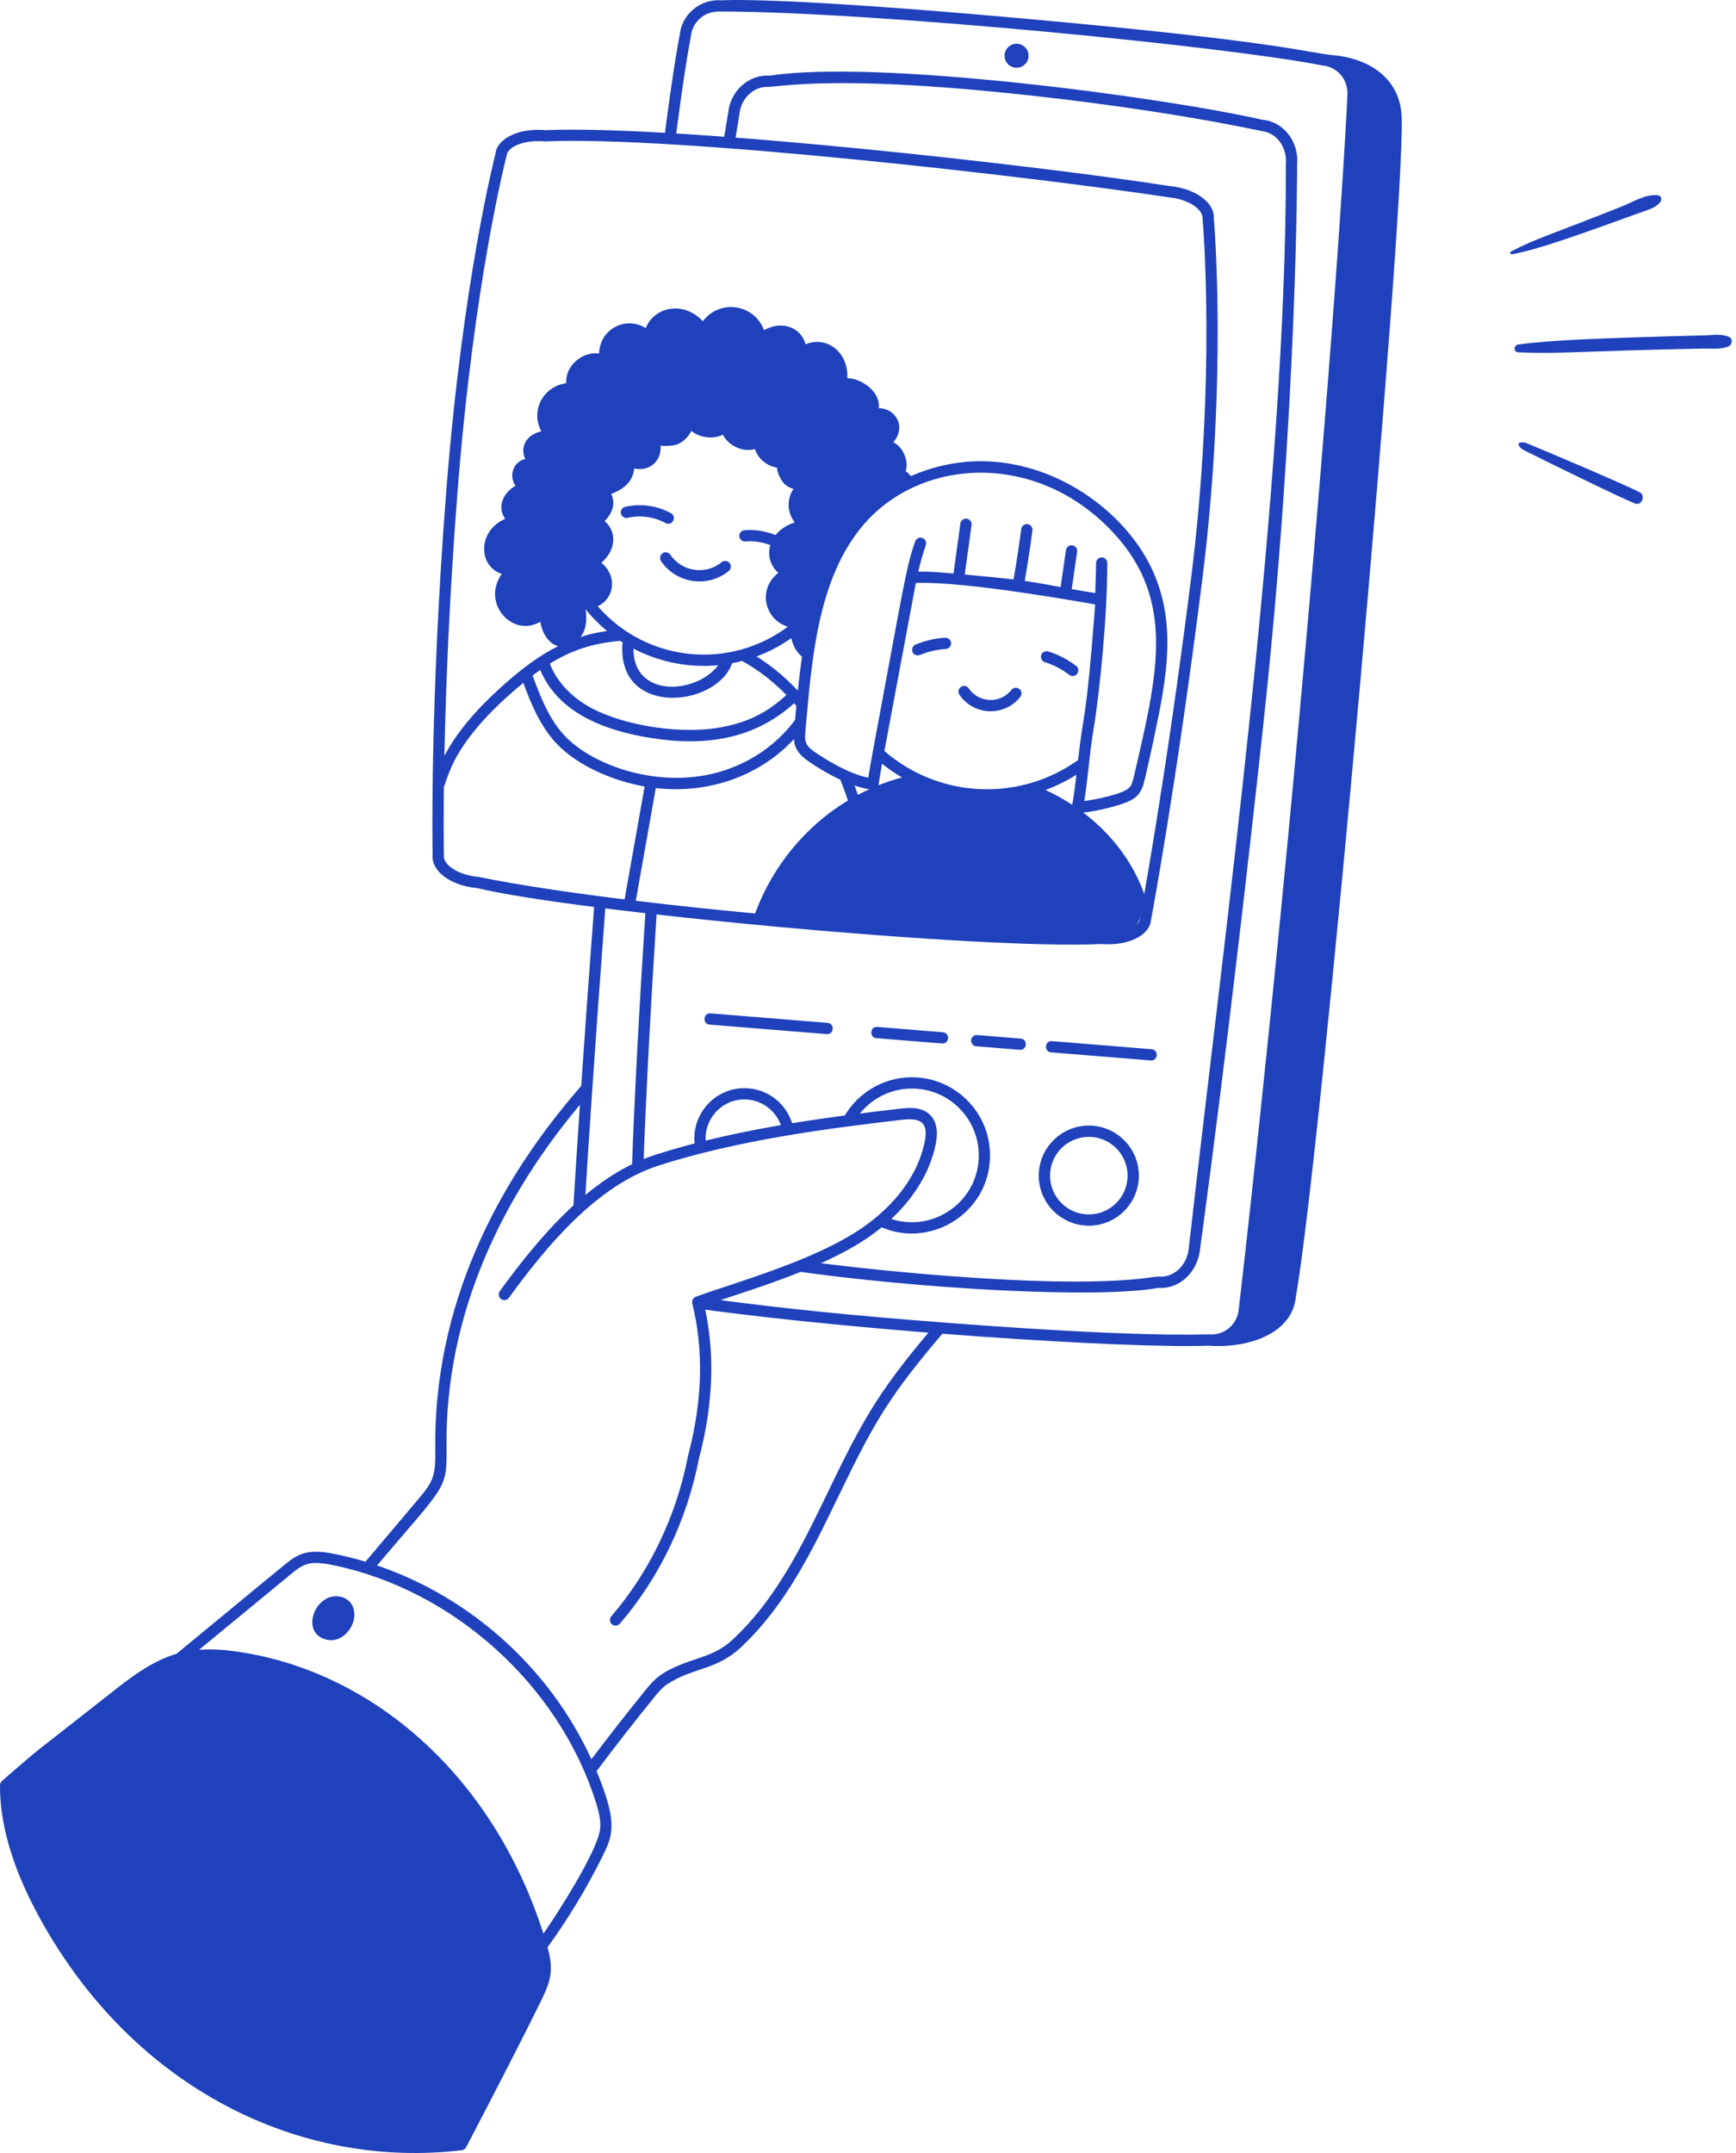 <svg width="325" height="403" viewBox="0 0 325 403" fill="none" xmlns="http://www.w3.org/2000/svg">
<path d="M66.092 300.812C65.313 298.783 62.438 298.021 60.393 299.703C57.867 301.781 57.473 306.182 61.323 306.952C64.419 307.573 67.217 303.741 66.092 300.812Z" fill="#1F41BB"/>
<path d="M174.646 248.464C170.816 252.965 167.101 257.562 163.91 262.557C154.548 277.202 150.071 294.717 137.371 306.71C134.945 309.001 132.754 309.734 130.216 310.58C123.869 312.698 122.669 314.108 120.715 316.515C117.322 320.699 113.982 324.974 110.718 329.301C102.995 312.377 88.202 299.006 70.59 293.02C83.505 277.738 83.683 278.964 83.592 270.866C83.316 246.183 93.855 223.75 109.958 205.163L110.207 201.703C92.473 221.334 81.14 245.014 81.49 271.353C81.556 276.221 81.161 277.242 78.302 280.626L68.419 292.322C66.584 291.769 64.72 291.294 62.834 290.906C57.627 289.836 55.884 290.706 52.976 293.145C52.763 293.322 52.936 293.132 33.054 309.558C28.319 310.949 24.321 314.095 20.776 316.888C5.282 329.086 7.943 326.778 1.683 332.222C0.453 333.291 0.008 333.526 0.001 334.154C-0.062 341.539 2.426 349.878 7.399 358.942C25.055 391.124 56.354 406.073 86.457 402.475C86.803 402.433 87.107 402.224 87.268 401.916C93.233 390.52 98.343 380.536 101.288 374.525C103.122 370.786 103.687 368.821 102.508 364.498C106.321 359.221 109.709 353.638 112.627 347.81C114.761 343.559 115.754 341.394 111.688 331.527C115.164 326.892 118.729 322.317 122.359 317.844C123.122 316.903 123.988 315.833 125.034 315.169C129.974 312.025 134.105 312.702 138.825 308.244C147.132 300.401 152.035 290.29 156.884 280.238C163.982 265.54 166.603 261.153 177.254 248.669C176.387 248.601 175.519 248.534 174.65 248.464H174.646ZM112.353 342.303C111.944 346.415 104.192 358.444 101.734 361.945C92.131 331.958 69.472 312.884 44.733 309.2C42.756 308.906 40.082 308.603 37.259 308.814C38.314 307.938 54.059 294.989 54.329 294.763C56.791 292.698 57.897 292.041 62.406 292.974C84.858 297.605 104.595 315.399 111.524 337.25C112.013 338.794 112.522 340.588 112.351 342.305L112.353 342.303Z" fill="#1F41BB"/>
<path d="M115.24 304.288C114.347 304.288 113.849 303.233 114.44 302.545C121.61 294.208 126.562 283.892 128.765 272.712C128.792 272.572 128.855 272.317 128.95 271.954C131.518 261.983 131.735 252.568 129.598 243.974C129.467 243.451 129.754 242.913 130.261 242.729C137.92 239.94 152.523 235.971 161.469 229.791C167.755 225.448 171.888 219.758 173.106 213.767C173.874 209.991 172.317 209.197 168.78 209.609C154.485 211.274 138.002 213.445 123.283 218.175C111.682 221.904 102.221 233.359 95.275 242.921C94.933 243.392 94.275 243.497 93.802 243.155C93.332 242.813 93.226 242.153 93.568 241.682C100.704 231.861 110.456 220.083 122.637 216.169C137.538 211.379 154.141 209.191 168.535 207.516C170.605 207.273 172.72 207.256 174.163 208.735C175.325 209.925 175.665 211.761 175.171 214.19C173.844 220.718 169.403 226.875 162.668 231.529C153.553 237.825 139.253 241.761 131.866 244.394C133.85 253.076 133.556 262.521 130.993 272.482C130.915 272.788 130.858 273.003 130.834 273.121C128.562 284.658 123.447 295.31 116.041 303.922C115.833 304.165 115.537 304.29 115.242 304.29L115.24 304.288Z" fill="#1F41BB"/>
<path d="M107.266 227.181C107.998 226.487 108.741 225.811 109.5 225.16C110.085 215.481 111.254 197.466 113.395 169.019C112.689 168.931 111.99 168.844 111.3 168.756C108.981 199.547 107.8 218.144 107.266 227.181Z" fill="#1F41BB"/>
<path d="M262.421 22.023C262.187 14.466 256.024 10.914 249.713 10.345C244.661 9.889 240.515 7.849 191.133 3.428C145.117 -0.693 135.341 0.038 135.128 0.069C130.984 -0.294 127.568 2.848 127.256 6.536C127.235 6.635 126.19 11.602 124.353 25.91C125.049 25.95 125.754 25.992 126.463 26.034C128.275 11.942 129.307 7.013 129.336 6.853C129.566 4.289 131.664 2.15 134.594 2.15C162.931 2.15 229.518 8.672 247.573 12.254C250.234 12.493 252.458 14.738 252.251 17.909C252.232 18.188 251.027 46.52 244.522 119.973C238.017 193.433 231.972 244.554 231.906 245.092C231.651 247.941 229.132 250.034 226.305 249.774C225.425 249.698 213.693 250.591 169.983 247.025C153.529 245.681 141.323 244.261 132.565 243.033C131.879 243.269 131.229 243.497 130.621 243.719C130.727 244.143 130.826 244.565 130.917 244.987C160.61 249.125 210.982 252.471 226.186 251.882C233.512 252.446 241.99 249.734 242.617 242.634C247.406 215.272 263.003 40.855 262.421 22.023Z" fill="#1F41BB"/>
<path d="M118.286 219.119C119 218.754 119.721 218.416 120.451 218.108C120.989 203.973 121.852 187.589 122.987 170.156L120.894 169.918C119.649 188.783 118.748 205.878 118.286 219.119Z" fill="#1F41BB"/>
<path d="M236.42 22.437C216.7 17.98 163.847 11.089 144.108 14.164C140.152 13.881 136.685 17.052 136.32 21.188C136.008 22.943 135.698 24.762 135.388 26.642L137.536 26.804C137.825 24.985 138.116 23.205 138.411 21.466C138.675 18.508 140.975 16.257 143.636 16.257C146.353 16.257 155.865 14.081 188.445 17.4C217.489 20.36 235.774 24.452 236.093 24.517C238.928 24.77 241.009 27.511 240.726 30.725C240.931 89.669 229.157 175.195 222.54 233.766C222.18 236.963 219.652 239.203 216.892 238.955C215.649 238.853 207.038 241.524 170.517 238.252C163.164 237.594 156.929 236.887 151.658 236.178C150.356 236.735 149.035 237.267 147.712 237.775C172.141 241.303 205.536 243.126 216.856 241.067C220.892 241.341 224.173 238.047 224.638 234.005C224.682 233.614 230.159 194.4 236.536 135.333C242.916 76.224 242.838 31.161 242.834 30.811C243.216 26.536 240.279 22.768 236.422 22.43L236.42 22.437Z" fill="#1F41BB"/>
<path d="M190.317 12.683C191.557 12.683 192.564 11.677 192.564 10.436C192.564 9.195 191.557 8.189 190.317 8.189C189.076 8.189 188.07 9.195 188.07 10.436C188.07 11.677 189.076 12.683 190.317 12.683Z" fill="#1F41BB"/>
<path d="M170.726 201.644C164.925 201.644 159.906 205.037 157.542 209.944C158.41 209.826 159.277 209.712 160.142 209.601C162.36 206.09 166.276 203.754 170.726 203.754C177.625 203.754 183.238 209.366 183.238 216.264C183.238 225.28 173.958 231.308 165.754 227.744C165.183 228.261 164.594 228.759 163.991 229.238C173.631 234.26 185.348 227.261 185.348 216.264C185.348 208.202 178.788 201.644 170.726 201.644Z" fill="#1F41BB"/>
<path d="M203.837 229.426C198.672 229.426 194.469 225.223 194.469 220.055C194.469 214.888 198.672 210.687 203.837 210.687C209.003 210.687 213.208 214.89 213.208 220.055C213.208 225.221 209.005 229.426 203.837 229.426ZM203.837 212.797C199.835 212.797 196.579 216.053 196.579 220.055C196.579 224.058 199.835 227.316 203.837 227.316C207.84 227.316 211.098 224.06 211.098 220.055C211.098 216.051 207.842 212.797 203.837 212.797Z" fill="#1F41BB"/>
<path d="M132.259 214.546C131.316 210.039 134.761 205.794 139.365 205.794C142.876 205.794 145.813 208.301 146.482 211.618C147.176 211.5 147.87 211.384 148.565 211.27C147.729 206.955 143.923 203.684 139.367 203.684C133.415 203.684 128.931 209.2 130.216 215.068C130.896 214.89 131.579 214.715 132.263 214.546H132.259Z" fill="#1F41BB"/>
<path d="M154.848 193.57L132.86 191.787C131.461 191.673 131.647 189.557 133.031 189.684L154.932 191.465C156.268 191.572 156.188 193.57 154.848 193.57Z" fill="#1F41BB"/>
<path d="M176.435 195.326L164.081 194.326C162.689 194.214 162.86 192.1 164.252 192.222L176.52 193.218C177.855 193.325 177.775 195.326 176.435 195.326Z" fill="#1F41BB"/>
<path d="M190.998 196.51L182.772 195.845C182.191 195.799 181.759 195.288 181.805 194.708C181.852 194.128 182.362 193.689 182.942 193.742L191.083 194.404C192.418 194.512 192.338 196.51 190.998 196.51Z" fill="#1F41BB"/>
<path d="M215.508 198.501L196.78 196.982C195.379 196.868 195.571 194.748 196.95 194.879L215.592 196.394C216.928 196.501 216.848 198.501 215.508 198.501Z" fill="#1F41BB"/>
<path d="M89.26 166.219C84.424 165.8 80.725 163.086 80.995 160.071C80.984 159.909 80.429 131.888 83.531 92.109C86.635 52.285 92.705 28.995 92.766 28.765C92.874 27.385 94.011 26.062 95.936 25.216C97.653 24.463 99.847 24.157 102.122 24.362C126.456 23.351 194.193 30.932 218.888 34.819C223.81 35.258 227.509 37.969 227.239 40.984C227.265 41.085 229.862 70.479 225.062 108.649C220.27 146.738 215.531 171.965 215.485 172.216C215.229 175.115 211.146 177.117 206.19 176.7C183.607 177.818 107.268 170.606 89.262 166.217L89.26 166.219ZM102.075 26.467C100.322 26.32 98.385 26.446 96.786 27.149C95.615 27.664 94.904 28.385 94.838 29.13C94.748 29.535 88.724 52.661 85.637 92.273C82.543 131.941 83.096 159.866 83.103 160.143C82.959 161.808 85.599 163.785 89.608 164.143C119.806 170.317 189.764 175.56 206.144 174.59C206.196 174.586 206.249 174.588 206.302 174.59C210.307 174.948 213.259 173.474 213.398 171.925C213.459 171.572 218.187 146.405 222.969 108.385C227.739 70.456 225.165 41.277 225.14 40.986C225.277 39.248 222.639 37.27 218.631 36.912C192.714 32.989 126.342 25.404 102.078 26.465L102.075 26.467Z" fill="#1F41BB"/>
<path d="M159.494 145.736C158.56 145.377 157.623 144.951 156.713 144.487C160.674 153.606 162.13 163.54 163.628 173.602C163.706 174.126 164.157 174.501 164.67 174.501C165.326 174.501 165.809 173.921 165.715 173.292C164.259 163.544 162.984 154.598 159.494 145.736Z" fill="#1F41BB"/>
<path d="M151.096 123.579C153.107 109.058 157.669 95.911 171.033 90.032C170.744 89.317 170.236 88.671 169.529 88.186C170.249 86.469 169.006 83.504 167.231 82.802C169.801 79.786 167.563 76.406 164.505 76.4C164.9 73.351 161.325 70.838 158.623 70.781C158.886 65.93 154.761 62.788 150.82 64.451C149.929 61.174 146.256 59.949 143.045 61.805C141.177 56.872 134.774 55.933 131.575 60.13C128.186 56.419 122.648 57.182 120.884 61.404C117.037 59.06 112.269 61.668 112.159 66.171C109.03 65.724 105.747 68.523 106.017 71.733C101.79 72.262 99.233 76.771 101.341 80.742C98.486 81.329 97.286 83.785 98.341 85.893C95.921 86.543 95.292 89.112 96.503 90.929C94.138 92.263 93.038 94.934 94.57 97.124C89.443 99.31 89.428 105.946 93.941 107.433C90.084 112.801 95.828 119.452 101.151 116.386C101.457 118.312 102.586 120.444 104.483 120.95C100.993 122.686 97.581 125.204 93.73 128.698C89.354 132.671 83.273 138.87 81.024 146.81C80.866 147.371 81.191 147.953 81.752 148.112C84.681 148.947 80.764 141.957 97.969 127.816C99.404 131.711 101.124 135.918 104.173 139.159C108.211 143.451 114.976 146.213 120.683 147.215L116.826 168.933C116.725 169.507 117.109 170.053 117.683 170.155C118.246 170.258 118.803 169.88 118.904 169.298L122.772 147.515C133.851 148.764 143.751 144.394 149.712 137.114C149.721 136.965 150.109 132.483 150.32 130.327C147.695 127.339 144.775 124.83 141.641 122.874C143.905 122.034 146.091 120.893 148.142 119.446C148.545 121.404 149.674 122.802 151.098 123.583L151.096 123.579ZM109.369 118.015C109.851 116.696 109.808 115.321 109.635 114.061C110.859 115.572 112.203 116.924 113.64 118.116C107.289 119.04 108.587 120.159 109.369 118.015ZM134.47 124.514C130.298 130.019 118.493 130.664 118.596 121.414C123.504 123.978 129.032 125.031 134.47 124.514ZM148.666 131.635C149.102 132.129 149.531 132.639 149.951 133.162C146.003 139.364 139.863 143.366 133.077 144.898C122.348 147.318 110.798 143.122 105.704 137.707C102.774 134.593 101.124 130.316 99.708 126.436C100.172 126.086 100.651 125.74 101.141 125.4C104.274 132.924 112.091 136.311 120.101 137.832C130.767 139.855 140.698 138.878 148.666 131.635ZM147.229 130.09C143.893 133.124 140.238 135.289 134.44 136.23C126.479 137.526 115.537 135.528 109.724 131.966C106.477 129.979 104.09 127.246 102.94 124.22C106.991 121.731 110.887 120.399 116.13 119.958C116.271 120.051 116.415 120.144 116.558 120.235C115.298 134.264 134.09 132.527 137.067 124.142C137.69 124.024 138.31 123.883 138.926 123.722C141.89 125.347 144.684 127.489 147.227 130.088L147.229 130.09ZM111.91 113.487C115.324 111.784 115.391 107.499 112.562 105.357C115.535 102.848 115.364 99.319 113.191 97.552C114.974 95.721 115.151 93.902 114.416 92.448C116.725 91.613 118.516 90.153 118.721 87.688C121.43 88.306 123.869 86.471 123.671 83.42C124.893 83.551 126.264 83.394 126.813 83.171C127.925 82.719 128.861 81.782 129.421 80.668C131.014 81.924 133.419 82.291 135.337 81.379C136.409 83.477 139.059 84.667 141.338 84.068C141.901 85.867 143.623 87.266 145.454 87.517C145.545 88.813 146.427 90.222 146.976 90.691C147.482 91.123 148.014 91.372 148.558 91.516C147.22 93.522 147.385 95.964 148.784 97.789C143.713 99.394 142.644 104.511 145.716 107.231C141.838 110.219 143.03 115.886 147.484 117.312C136.516 125.493 121.029 123.938 111.91 113.487Z" fill="#1F41BB"/>
<path d="M124.591 97.909C122.462 96.73 119.884 96.373 117.512 96.928C116.944 97.059 116.377 96.708 116.244 96.141C116.111 95.573 116.463 95.006 117.031 94.873C119.903 94.198 123.032 94.632 125.612 96.061C126.832 96.736 125.811 98.582 124.591 97.909Z" fill="#1F41BB"/>
<path d="M145.507 102.648C143.712 101.64 141.595 101.182 139.544 101.351C138.962 101.401 138.454 100.967 138.405 100.386C138.357 99.806 138.789 99.295 139.369 99.247C141.838 99.044 144.383 99.595 146.541 100.808C147.754 101.49 146.72 103.33 145.507 102.648Z" fill="#1F41BB"/>
<path d="M123.751 105.024C123.424 104.541 123.553 103.884 124.034 103.56C124.517 103.232 125.173 103.361 125.498 103.842C127.646 107.024 132.109 107.693 135.099 105.235C135.548 104.863 136.213 104.929 136.584 105.378C136.956 105.828 136.89 106.492 136.441 106.864C132.51 110.098 126.602 109.244 123.751 105.024Z" fill="#1F41BB"/>
<path d="M194.326 147.259C186.582 149.817 177.842 149.209 170.331 145.156C156.411 148.312 145.427 158.887 140.971 172.092C140.785 172.644 142.821 173.206 142.971 172.767C143.034 172.577 143.102 172.385 143.169 172.195C194.159 176.617 197.676 177.561 209.524 174.908C210.235 174.748 210.956 174.571 211.566 174.172C212.891 173.305 213.505 172.106 213.642 170.741C214.421 170.904 215.081 170.184 214.873 169.429C212.077 159.318 204.198 151.365 194.326 147.259Z" fill="#1F41BB"/>
<path d="M171.812 122.682C170.664 122.682 170.346 121.096 171.405 120.652C173.171 119.914 175.034 119.486 176.946 119.374C177.52 119.357 178.026 119.785 178.06 120.365C178.094 120.946 177.648 121.446 177.068 121.48C173.986 121.657 172.291 122.682 171.812 122.682Z" fill="#1F41BB"/>
<path d="M200.822 126.532C200.601 126.532 200.375 126.463 200.185 126.317C198.805 125.269 197.269 124.471 195.617 123.95C195.062 123.775 194.754 123.182 194.929 122.625C195.104 122.07 195.697 121.76 196.254 121.937C198.138 122.532 199.89 123.441 201.464 124.638C202.266 125.247 201.829 126.532 200.822 126.532Z" fill="#1F41BB"/>
<path d="M179.613 130.031C179.288 129.548 179.414 128.892 179.898 128.567C180.381 128.24 181.037 128.369 181.362 128.852C183.25 131.654 187.314 131.738 189.352 129.137C189.713 128.679 190.376 128.599 190.834 128.957C191.292 129.316 191.374 129.981 191.013 130.439C188.07 134.194 182.28 133.988 179.613 130.031Z" fill="#1F41BB"/>
<path d="M215.862 106.971C211.159 96.411 198.793 86.924 184.903 86.361C175.365 85.969 165.676 89.969 159.629 97.356C151.09 107.79 149.871 123.3 148.693 136.551C148.44 139.397 148.862 140.792 151.497 142.6C153.527 143.993 158.743 147.291 163.303 147.825C163.87 147.89 164.383 147.498 164.47 146.936C164.672 145.607 164.896 144.282 165.132 142.959C175.693 151.403 190.304 152.085 201.516 145.014C201.293 146.983 201.04 148.981 200.681 150.926C200.561 151.574 201.059 152.173 201.717 152.173C203.084 152.173 206.926 151.572 210.315 150.386C213.003 149.445 213.744 148.384 214.349 145.755C215.276 141.754 216.158 137.669 216.966 133.616C218.962 123.6 219.54 115.236 215.862 106.971ZM201.825 142.267C190.821 150.135 175.849 149.473 165.567 140.577L171.458 109.124C181.012 108.739 203.755 112.949 205.032 113.137C203.295 135.912 202.928 132.403 201.825 142.267ZM212.296 145.28C212.087 146.173 211.898 146.896 211.469 147.379C210.319 148.681 204.738 149.724 202.991 149.935C203.683 145.618 203.945 141.239 204.639 137.045C205.992 128.9 207.279 115.185 207.304 105.397C207.304 104.815 206.834 104.34 206.251 104.34C205.669 104.34 205.194 104.813 205.194 105.393C205.19 107.286 205.091 108.986 205.044 111.008C203.569 110.788 202.095 110.531 200.639 110.267L201.649 103.268C201.734 102.692 201.333 102.156 200.755 102.074C200.187 101.996 199.645 102.391 199.561 102.969L198.563 109.887C196.37 109.482 194.125 109.067 191.842 108.735C192.385 105.606 192.87 102.437 193.283 99.295C193.359 98.719 192.952 98.19 192.374 98.112C191.79 98.04 191.266 98.441 191.19 99.021C190.777 102.161 190.294 105.33 189.749 108.459C187.913 108.237 183.029 107.76 180.609 107.539L181.887 98.27C181.968 97.694 181.565 97.162 180.986 97.082C180.408 97.002 179.877 97.405 179.799 97.983L178.505 107.353C176.247 107.168 174.353 106.954 171.911 107.007C172.289 105.326 172.762 103.661 173.327 102.036C173.517 101.485 173.226 100.884 172.675 100.694C172.125 100.504 171.523 100.793 171.331 101.344C169.635 106.237 169.409 108.472 163.748 138.811C163.328 141.06 162.91 143.311 162.545 145.571C158.69 144.772 154.439 142.064 152.692 140.866C150.362 139.267 150.628 138.636 150.902 135.509C152.019 122.826 153.276 108.455 161.258 98.7C172.04 85.532 194.062 84.293 208.389 99.669C220.259 112.415 216.647 126.491 212.292 145.286L212.296 145.28Z" fill="#1F41BB"/>
<path d="M283.082 47.603C288.192 46.614 294.995 44.168 307.671 39.583C308.864 39.153 309.98 38.866 310.798 37.853C311.115 37.461 311.092 36.669 310.461 36.572C308.214 36.226 305.715 37.807 303.66 38.627C290.861 43.74 287.707 44.556 282.862 47.084C282.563 47.24 282.78 47.662 283.082 47.603Z" fill="#1F41BB"/>
<path d="M284.265 65.954C292.231 66.281 296.387 65.682 319.017 65.243C320.544 65.214 322.336 65.473 323.724 64.76C324.34 64.444 324.382 63.378 323.724 63.074C322.357 62.441 320.755 62.726 319.28 62.766C298.518 63.315 290.182 63.684 284.268 64.475C283.348 64.598 283.282 65.918 284.268 65.959L284.265 65.954Z" fill="#1F41BB"/>
<path d="M284.291 83.152C284.447 83.983 285.39 84.311 286.08 84.659C288.382 85.819 302.977 93.008 306.112 94.257C307.323 94.74 308.144 92.75 306.998 92.155C304.118 90.659 289.017 84.277 286.65 83.306C285.932 83.013 285.099 82.528 284.369 82.958C284.299 83 284.274 83.076 284.289 83.154L284.291 83.152Z" fill="#1F41BB"/>
</svg>
